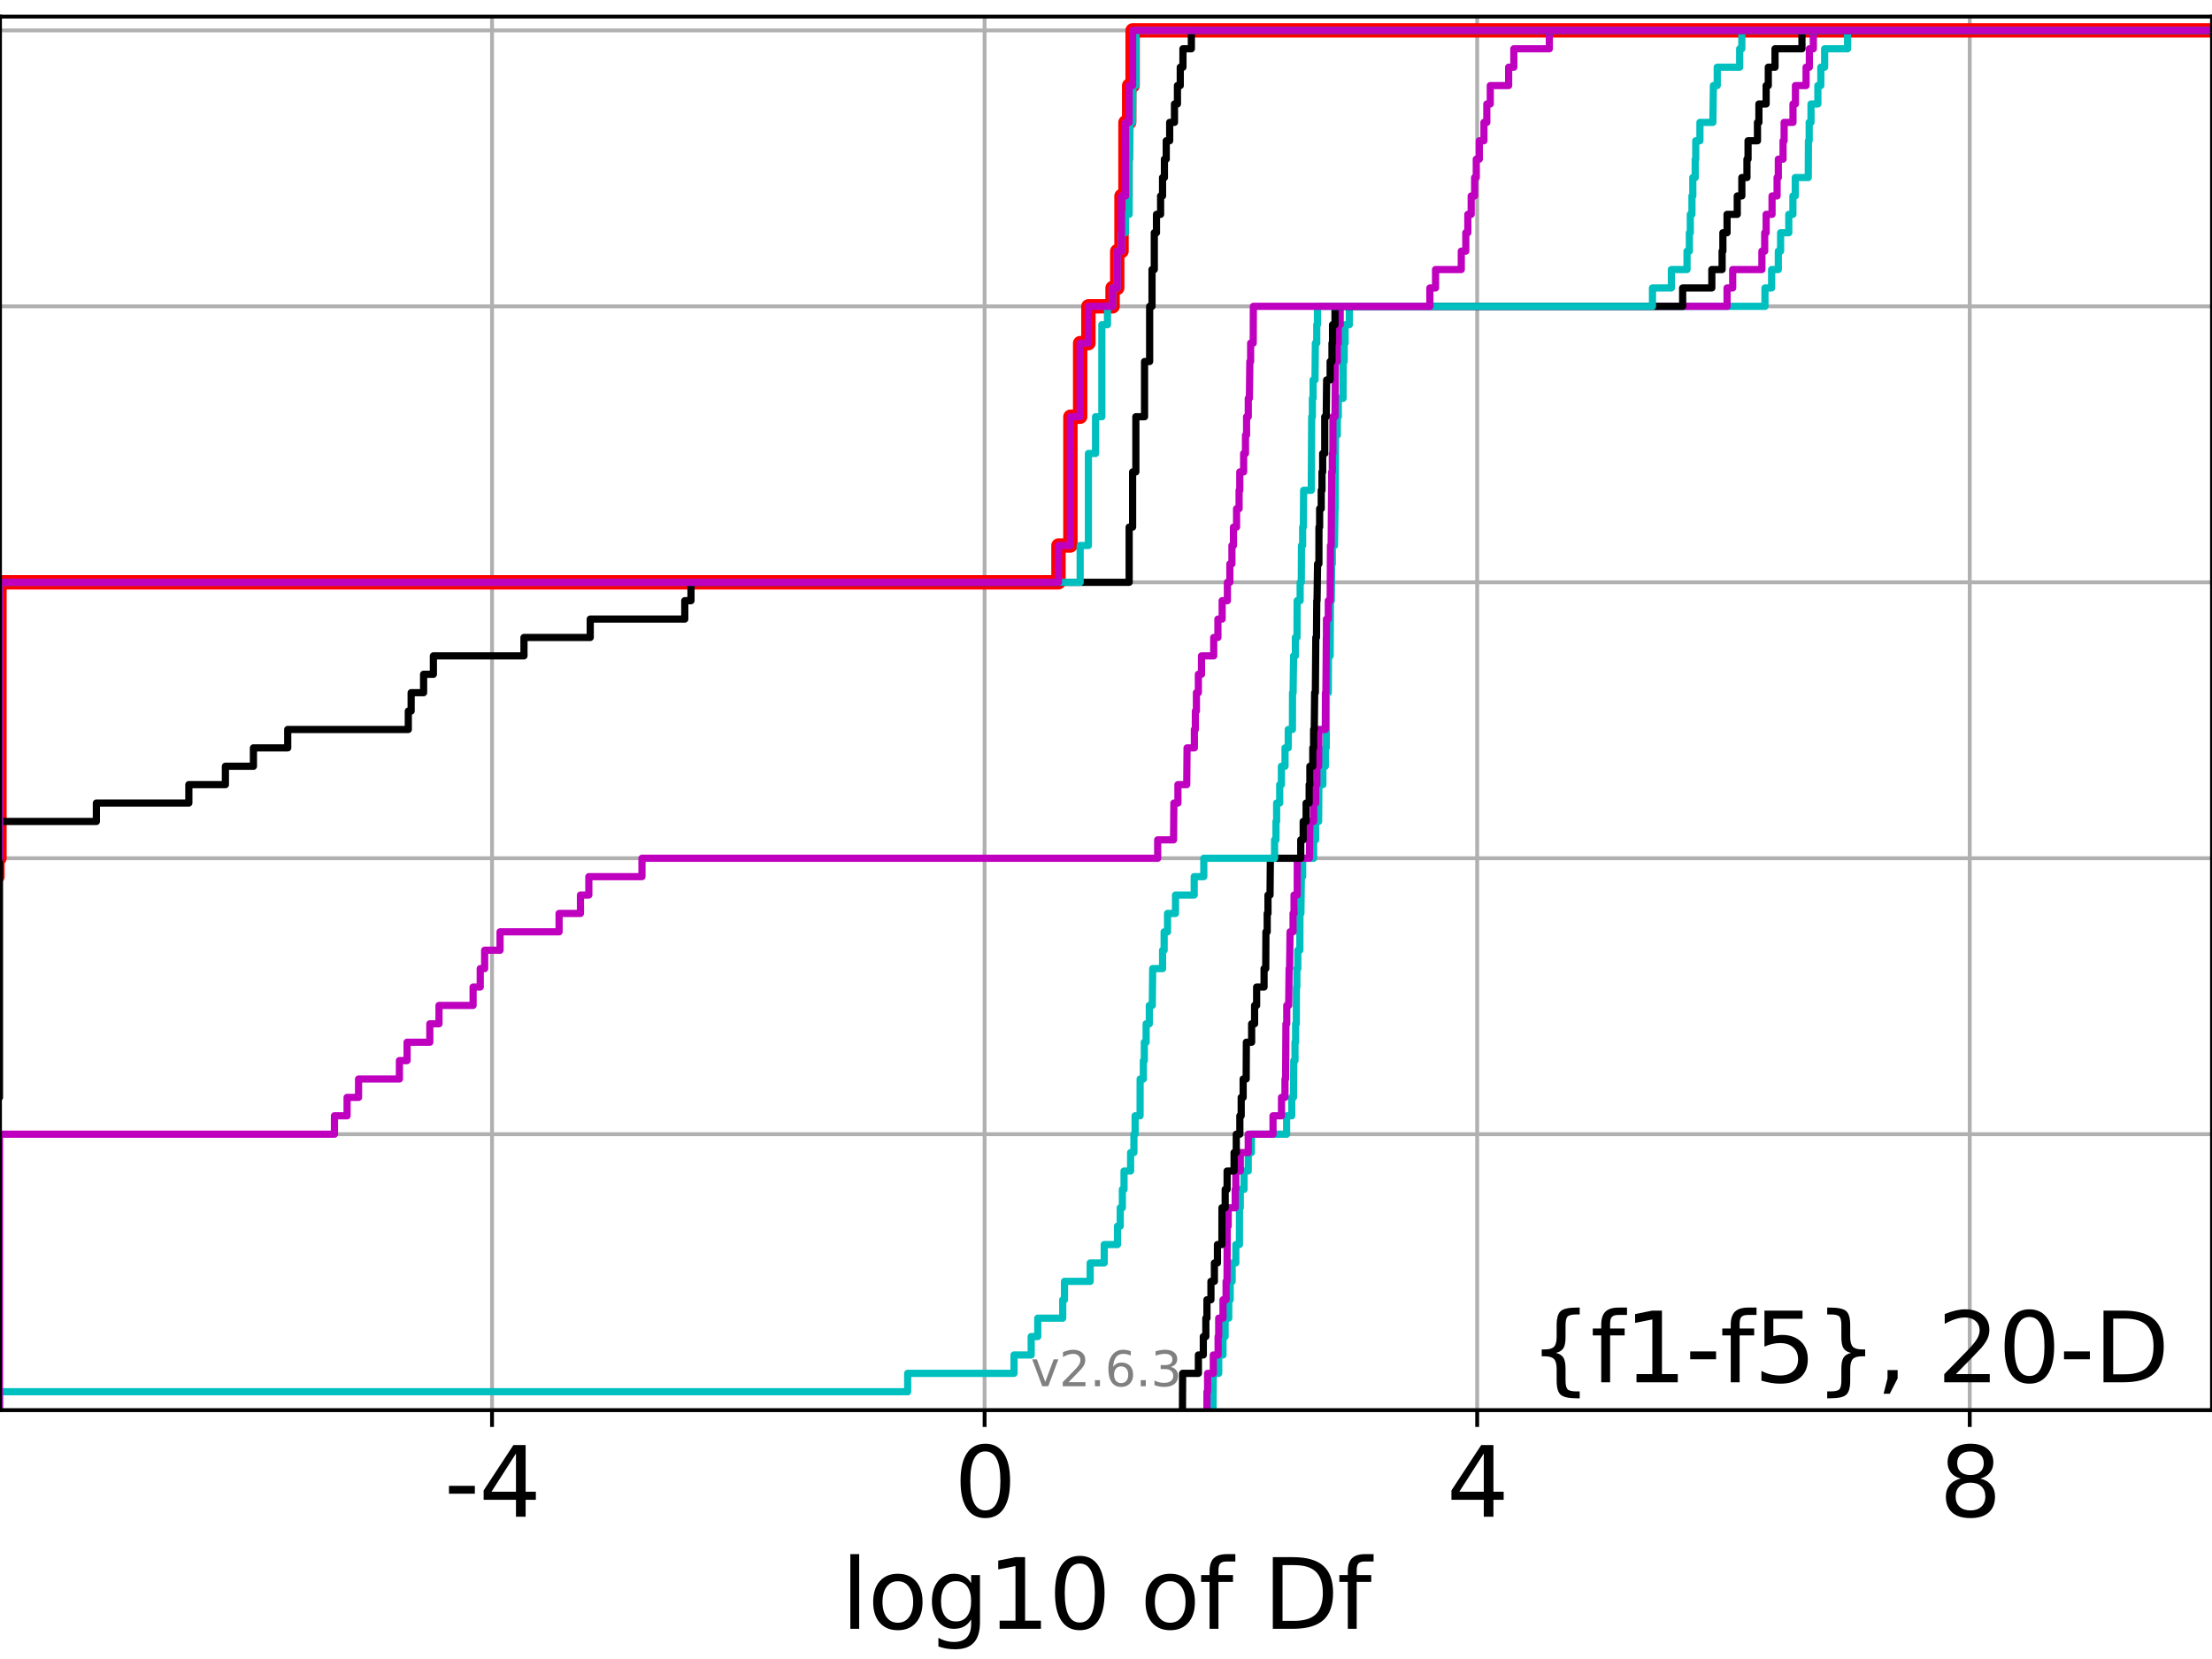 <?xml version="1.0" encoding="utf-8" standalone="no"?>
<!DOCTYPE svg PUBLIC "-//W3C//DTD SVG 1.1//EN"
  "http://www.w3.org/Graphics/SVG/1.1/DTD/svg11.dtd">
<svg xmlns:xlink="http://www.w3.org/1999/xlink" width="460.8pt" height="345.6pt" viewBox="0 0 460.8 345.6" xmlns="http://www.w3.org/2000/svg" version="1.1">
 <defs>
  <style type="text/css">*{stroke-linejoin: round; stroke-linecap: butt}</style>
 </defs>
 <g id="figure_1">
  <g id="patch_1">
   <path d="M 0 345.6 
L 460.8 345.6 
L 460.8 0 
L 0 0 
z
" style="fill: #ffffff"/>
  </g>
  <g id="axes_1">
   <g id="patch_2">
    <path d="M 0 293.76 
L 460.8 293.76 
L 460.8 3.456 
L 0 3.456 
z
" style="fill: #ffffff"/>
   </g>
   <g id="matplotlib.axis_1">
    <g id="xtick_1">
     <g id="line2d_1">
      <path d="M 102.5 293.76 
L 102.5 3.456 
" clip-path="url(#pddd4b4da63)" style="fill: none; stroke: #b0b0b0; stroke-width: 0.8; stroke-linecap: square"/>
     </g>
     <g id="line2d_2">
      <defs>
       <path id="mcc703615f0" d="M 0 0 
L 0 3.5 
" style="stroke: #000000; stroke-width: 0.8"/>
      </defs>
      <g>
       <use xlink:href="#mcc703615f0" x="102.5" y="293.76" style="stroke: #000000; stroke-width: 0.8"/>
      </g>
     </g>
     <g id="text_1">
      <!-- -4 -->
      <g transform="translate(92.53 315.957)scale(0.2 -0.2)">
       <defs>
        <path id="DejaVuSans-2d" d="M 313 2009 
L 1997 2009 
L 1997 1497 
L 313 1497 
L 313 2009 
z
" transform="scale(0.016)"/>
        <path id="DejaVuSans-34" d="M 2419 4116 
L 825 1625 
L 2419 1625 
L 2419 4116 
z
M 2253 4666 
L 3047 4666 
L 3047 1625 
L 3713 1625 
L 3713 1100 
L 3047 1100 
L 3047 0 
L 2419 0 
L 2419 1100 
L 313 1100 
L 313 1709 
L 2253 4666 
z
" transform="scale(0.016)"/>
       </defs>
       <use xlink:href="#DejaVuSans-2d"/>
       <use xlink:href="#DejaVuSans-34" x="36.084"/>
      </g>
     </g>
    </g>
    <g id="xtick_2">
     <g id="line2d_3">
      <path d="M 205.112 293.76 
L 205.112 3.456 
" clip-path="url(#pddd4b4da63)" style="fill: none; stroke: #b0b0b0; stroke-width: 0.8; stroke-linecap: square"/>
     </g>
     <g id="line2d_4">
      <g>
       <use xlink:href="#mcc703615f0" x="205.112" y="293.76" style="stroke: #000000; stroke-width: 0.8"/>
      </g>
     </g>
     <g id="text_2">
      <!-- 0 -->
      <g transform="translate(198.749 315.957)scale(0.2 -0.2)">
       <defs>
        <path id="DejaVuSans-30" d="M 2034 4250 
Q 1547 4250 1301 3770 
Q 1056 3291 1056 2328 
Q 1056 1369 1301 889 
Q 1547 409 2034 409 
Q 2525 409 2770 889 
Q 3016 1369 3016 2328 
Q 3016 3291 2770 3770 
Q 2525 4250 2034 4250 
z
M 2034 4750 
Q 2819 4750 3233 4129 
Q 3647 3509 3647 2328 
Q 3647 1150 3233 529 
Q 2819 -91 2034 -91 
Q 1250 -91 836 529 
Q 422 1150 422 2328 
Q 422 3509 836 4129 
Q 1250 4750 2034 4750 
z
" transform="scale(0.016)"/>
       </defs>
       <use xlink:href="#DejaVuSans-30"/>
      </g>
     </g>
    </g>
    <g id="xtick_3">
     <g id="line2d_5">
      <path d="M 307.723 293.76 
L 307.723 3.456 
" clip-path="url(#pddd4b4da63)" style="fill: none; stroke: #b0b0b0; stroke-width: 0.8; stroke-linecap: square"/>
     </g>
     <g id="line2d_6">
      <g>
       <use xlink:href="#mcc703615f0" x="307.723" y="293.76" style="stroke: #000000; stroke-width: 0.8"/>
      </g>
     </g>
     <g id="text_3">
      <!-- 4 -->
      <g transform="translate(301.36 315.957)scale(0.2 -0.2)">
       <use xlink:href="#DejaVuSans-34"/>
      </g>
     </g>
    </g>
    <g id="xtick_4">
     <g id="line2d_7">
      <path d="M 410.334 293.76 
L 410.334 3.456 
" clip-path="url(#pddd4b4da63)" style="fill: none; stroke: #b0b0b0; stroke-width: 0.8; stroke-linecap: square"/>
     </g>
     <g id="line2d_8">
      <g>
       <use xlink:href="#mcc703615f0" x="410.334" y="293.76" style="stroke: #000000; stroke-width: 0.8"/>
      </g>
     </g>
     <g id="text_4">
      <!-- 8 -->
      <g transform="translate(403.971 315.957)scale(0.2 -0.2)">
       <defs>
        <path id="DejaVuSans-38" d="M 2034 2216 
Q 1584 2216 1326 1975 
Q 1069 1734 1069 1313 
Q 1069 891 1326 650 
Q 1584 409 2034 409 
Q 2484 409 2743 651 
Q 3003 894 3003 1313 
Q 3003 1734 2745 1975 
Q 2488 2216 2034 2216 
z
M 1403 2484 
Q 997 2584 770 2862 
Q 544 3141 544 3541 
Q 544 4100 942 4425 
Q 1341 4750 2034 4750 
Q 2731 4750 3128 4425 
Q 3525 4100 3525 3541 
Q 3525 3141 3298 2862 
Q 3072 2584 2669 2484 
Q 3125 2378 3379 2068 
Q 3634 1759 3634 1313 
Q 3634 634 3220 271 
Q 2806 -91 2034 -91 
Q 1263 -91 848 271 
Q 434 634 434 1313 
Q 434 1759 690 2068 
Q 947 2378 1403 2484 
z
M 1172 3481 
Q 1172 3119 1398 2916 
Q 1625 2713 2034 2713 
Q 2441 2713 2670 2916 
Q 2900 3119 2900 3481 
Q 2900 3844 2670 4047 
Q 2441 4250 2034 4250 
Q 1625 4250 1398 4047 
Q 1172 3844 1172 3481 
z
" transform="scale(0.016)"/>
       </defs>
       <use xlink:href="#DejaVuSans-38"/>
      </g>
     </g>
    </g>
    <g id="text_5">
     <!-- log10 of Df -->
     <g transform="translate(175.214 339.313)scale(0.2 -0.2)">
      <defs>
       <path id="DejaVuSans-6c" d="M 603 4863 
L 1178 4863 
L 1178 0 
L 603 0 
L 603 4863 
z
" transform="scale(0.016)"/>
       <path id="DejaVuSans-6f" d="M 1959 3097 
Q 1497 3097 1228 2736 
Q 959 2375 959 1747 
Q 959 1119 1226 758 
Q 1494 397 1959 397 
Q 2419 397 2687 759 
Q 2956 1122 2956 1747 
Q 2956 2369 2687 2733 
Q 2419 3097 1959 3097 
z
M 1959 3584 
Q 2709 3584 3137 3096 
Q 3566 2609 3566 1747 
Q 3566 888 3137 398 
Q 2709 -91 1959 -91 
Q 1206 -91 779 398 
Q 353 888 353 1747 
Q 353 2609 779 3096 
Q 1206 3584 1959 3584 
z
" transform="scale(0.016)"/>
       <path id="DejaVuSans-67" d="M 2906 1791 
Q 2906 2416 2648 2759 
Q 2391 3103 1925 3103 
Q 1463 3103 1205 2759 
Q 947 2416 947 1791 
Q 947 1169 1205 825 
Q 1463 481 1925 481 
Q 2391 481 2648 825 
Q 2906 1169 2906 1791 
z
M 3481 434 
Q 3481 -459 3084 -895 
Q 2688 -1331 1869 -1331 
Q 1566 -1331 1297 -1286 
Q 1028 -1241 775 -1147 
L 775 -588 
Q 1028 -725 1275 -790 
Q 1522 -856 1778 -856 
Q 2344 -856 2625 -561 
Q 2906 -266 2906 331 
L 2906 616 
Q 2728 306 2450 153 
Q 2172 0 1784 0 
Q 1141 0 747 490 
Q 353 981 353 1791 
Q 353 2603 747 3093 
Q 1141 3584 1784 3584 
Q 2172 3584 2450 3431 
Q 2728 3278 2906 2969 
L 2906 3500 
L 3481 3500 
L 3481 434 
z
" transform="scale(0.016)"/>
       <path id="DejaVuSans-31" d="M 794 531 
L 1825 531 
L 1825 4091 
L 703 3866 
L 703 4441 
L 1819 4666 
L 2450 4666 
L 2450 531 
L 3481 531 
L 3481 0 
L 794 0 
L 794 531 
z
" transform="scale(0.016)"/>
       <path id="DejaVuSans-20" transform="scale(0.016)"/>
       <path id="DejaVuSans-66" d="M 2375 4863 
L 2375 4384 
L 1825 4384 
Q 1516 4384 1395 4259 
Q 1275 4134 1275 3809 
L 1275 3500 
L 2222 3500 
L 2222 3053 
L 1275 3053 
L 1275 0 
L 697 0 
L 697 3053 
L 147 3053 
L 147 3500 
L 697 3500 
L 697 3744 
Q 697 4328 969 4595 
Q 1241 4863 1831 4863 
L 2375 4863 
z
" transform="scale(0.016)"/>
       <path id="DejaVuSans-44" d="M 1259 4147 
L 1259 519 
L 2022 519 
Q 2988 519 3436 956 
Q 3884 1394 3884 2338 
Q 3884 3275 3436 3711 
Q 2988 4147 2022 4147 
L 1259 4147 
z
M 628 4666 
L 1925 4666 
Q 3281 4666 3915 4102 
Q 4550 3538 4550 2338 
Q 4550 1131 3912 565 
Q 3275 0 1925 0 
L 628 0 
L 628 4666 
z
" transform="scale(0.016)"/>
      </defs>
      <use xlink:href="#DejaVuSans-6c"/>
      <use xlink:href="#DejaVuSans-6f" x="27.783"/>
      <use xlink:href="#DejaVuSans-67" x="88.965"/>
      <use xlink:href="#DejaVuSans-31" x="152.441"/>
      <use xlink:href="#DejaVuSans-30" x="216.064"/>
      <use xlink:href="#DejaVuSans-20" x="279.688"/>
      <use xlink:href="#DejaVuSans-6f" x="311.475"/>
      <use xlink:href="#DejaVuSans-66" x="372.656"/>
      <use xlink:href="#DejaVuSans-20" x="407.861"/>
      <use xlink:href="#DejaVuSans-44" x="439.648"/>
      <use xlink:href="#DejaVuSans-66" x="516.65"/>
     </g>
    </g>
   </g>
   <g id="matplotlib.axis_2">
    <g id="ytick_1">
     <g id="line2d_9">
      <path d="M 0 293.76 
L 460.8 293.76 
" clip-path="url(#pddd4b4da63)" style="fill: none; stroke: #b0b0b0; stroke-width: 0.8; stroke-linecap: square"/>
     </g>
     <g id="line2d_10">
      <defs>
       <path id="m87289d3597" d="M 0 0 
L -3.5 0 
" style="stroke: #000000; stroke-width: 0.8"/>
      </defs>
      <g>
       <use xlink:href="#m87289d3597" x="0" y="293.76" style="stroke: #000000; stroke-width: 0.8"/>
      </g>
     </g>
    </g>
    <g id="ytick_2">
     <g id="line2d_11">
      <path d="M 0 236.274 
L 460.8 236.274 
" clip-path="url(#pddd4b4da63)" style="fill: none; stroke: #b0b0b0; stroke-width: 0.8; stroke-linecap: square"/>
     </g>
     <g id="line2d_12">
      <g>
       <use xlink:href="#m87289d3597" x="0" y="236.274" style="stroke: #000000; stroke-width: 0.8"/>
      </g>
     </g>
    </g>
    <g id="ytick_3">
     <g id="line2d_13">
      <path d="M 0 178.788 
L 460.8 178.788 
" clip-path="url(#pddd4b4da63)" style="fill: none; stroke: #b0b0b0; stroke-width: 0.8; stroke-linecap: square"/>
     </g>
     <g id="line2d_14">
      <g>
       <use xlink:href="#m87289d3597" x="0" y="178.788" style="stroke: #000000; stroke-width: 0.8"/>
      </g>
     </g>
    </g>
    <g id="ytick_4">
     <g id="line2d_15">
      <path d="M 0 121.302 
L 460.8 121.302 
" clip-path="url(#pddd4b4da63)" style="fill: none; stroke: #b0b0b0; stroke-width: 0.8; stroke-linecap: square"/>
     </g>
     <g id="line2d_16">
      <g>
       <use xlink:href="#m87289d3597" x="0" y="121.302" style="stroke: #000000; stroke-width: 0.8"/>
      </g>
     </g>
    </g>
    <g id="ytick_5">
     <g id="line2d_17">
      <path d="M 0 63.816 
L 460.8 63.816 
" clip-path="url(#pddd4b4da63)" style="fill: none; stroke: #b0b0b0; stroke-width: 0.8; stroke-linecap: square"/>
     </g>
     <g id="line2d_18">
      <g>
       <use xlink:href="#m87289d3597" x="0" y="63.816" style="stroke: #000000; stroke-width: 0.8"/>
      </g>
     </g>
    </g>
    <g id="ytick_6">
     <g id="line2d_19">
      <path d="M 0 6.33 
L 460.8 6.33 
" clip-path="url(#pddd4b4da63)" style="fill: none; stroke: #b0b0b0; stroke-width: 0.8; stroke-linecap: square"/>
     </g>
     <g id="line2d_20">
      <g>
       <use xlink:href="#m87289d3597" x="0" y="6.33" style="stroke: #000000; stroke-width: 0.8"/>
      </g>
     </g>
    </g>
   </g>
   <g id="line2d_21">
    <path d="M -1 182.621 
L -0.533 182.621 
L -0.533 178.788 
L -0.111 178.788 
L -0.111 121.302 
L 220.5 121.302 
L 220.5 113.637 
L 222.986 113.637 
L 222.986 86.811 
L 225.017 86.811 
L 225.017 71.481 
L 226.734 71.481 
L 226.734 63.816 
L 231.77 63.816 
L 231.77 59.984 
L 232.739 59.984 
L 232.739 52.319 
L 233.631 52.319 
L 233.631 40.822 
L 234.457 40.822 
L 234.457 25.492 
L 235.225 25.492 
L 235.225 17.827 
L 235.944 17.827 
L 235.944 6.33 
L 235.944 6.33 
L 460.8 6.33 
L 460.8 6.33 
" clip-path="url(#pddd4b4da63)" style="fill: none; stroke: #ff0000; stroke-width: 3; stroke-linecap: square"/>
   </g>
   <g id="line2d_22">
    <path d="M 252.688 293.76 
L 252.753 286.095 
L 253.879 286.095 
L 253.879 282.263 
L 254.773 282.263 
L 254.773 278.43 
L 255.215 278.43 
L 255.215 274.598 
L 255.97 274.598 
L 255.97 270.766 
L 256.27 270.766 
L 256.27 266.933 
L 256.678 266.933 
L 256.678 263.101 
L 257.444 263.101 
L 257.444 259.268 
L 258.199 259.268 
L 258.206 251.604 
L 258.375 251.604 
L 258.375 247.771 
L 259.159 247.771 
L 259.159 243.939 
L 260.032 243.939 
L 260.032 240.106 
L 260.684 240.106 
L 260.684 236.274 
L 268.026 236.274 
L 268.026 232.442 
L 269.091 232.442 
L 269.091 228.609 
L 269.455 228.609 
L 269.515 220.944 
L 269.772 220.944 
L 269.772 217.112 
L 269.902 217.112 
L 269.902 213.28 
L 270.042 213.28 
L 270.067 205.615 
L 270.16 205.615 
L 270.16 201.782 
L 270.358 201.782 
L 270.358 197.95 
L 270.785 197.95 
L 270.801 190.285 
L 270.998 190.285 
L 271.104 182.621 
L 271.363 182.621 
L 271.363 178.788 
L 273.65 178.788 
L 273.65 174.956 
L 274.068 174.956 
L 274.068 171.123 
L 274.692 171.123 
L 274.752 163.459 
L 275.58 163.459 
L 275.58 159.626 
L 276.091 159.626 
L 276.091 155.794 
L 276.279 155.794 
L 276.327 144.297 
L 276.708 144.297 
L 276.741 136.632 
L 277.093 136.632 
L 277.159 125.135 
L 277.335 125.135 
L 277.41 117.47 
L 277.544 117.47 
L 277.544 113.637 
L 277.998 113.637 
L 278.105 105.973 
L 278.145 105.973 
L 278.211 90.643 
L 278.589 90.643 
L 278.589 86.811 
L 278.793 86.811 
L 278.793 82.978 
L 279.785 82.978 
L 279.82 75.313 
L 280.015 75.313 
L 280.015 71.481 
L 280.209 71.481 
L 280.209 67.649 
L 281.091 67.649 
L 281.091 63.816 
L 367.676 63.816 
L 367.676 59.984 
L 369.062 59.984 
L 369.062 56.151 
L 370.458 56.151 
L 370.458 52.319 
L 370.93 52.319 
L 370.93 48.487 
L 372.635 48.487 
L 372.635 44.654 
L 373.496 44.654 
L 373.496 40.822 
L 373.989 40.822 
L 373.989 36.989 
L 376.695 36.989 
L 376.733 29.325 
L 376.884 29.325 
L 376.884 25.492 
L 377.267 25.492 
L 377.267 21.66 
L 378.693 21.66 
L 378.693 17.827 
L 379.312 17.827 
L 379.312 13.995 
L 380.106 13.995 
L 380.106 10.163 
L 384.881 10.163 
L 384.881 6.33 
L 384.881 6.33 
L 460.8 6.33 
L 460.8 6.33 
" clip-path="url(#pddd4b4da63)" style="fill: none; stroke: #00bfbf; stroke-width: 1.5; stroke-linecap: square"/>
   </g>
   <g id="line2d_23">
    <path d="M 251.429 293.76 
L 251.429 289.928 
L 251.566 289.928 
L 251.566 286.095 
L 252.753 286.095 
L 252.753 282.263 
L 253.753 282.263 
L 253.753 278.43 
L 253.879 278.43 
L 253.879 274.598 
L 254.773 274.598 
L 254.773 270.766 
L 255.416 270.766 
L 255.416 266.933 
L 255.615 266.933 
L 255.654 255.436 
L 255.853 255.436 
L 255.853 251.604 
L 257.32 251.604 
L 257.32 247.771 
L 257.444 247.771 
L 257.444 243.939 
L 258.375 243.939 
L 258.375 240.106 
L 260.032 240.106 
L 260.032 236.274 
L 265.193 236.274 
L 265.193 232.442 
L 266.96 232.442 
L 266.96 228.609 
L 267.685 228.609 
L 267.685 224.777 
L 267.812 224.777 
L 267.885 213.28 
L 268.056 213.28 
L 268.056 209.447 
L 268.457 209.447 
L 268.545 201.782 
L 268.646 201.782 
L 268.74 194.118 
L 269.367 194.118 
L 269.367 190.285 
L 269.574 190.285 
L 269.574 186.453 
L 270.233 186.453 
L 270.25 178.788 
L 272.768 178.788 
L 272.87 171.123 
L 273.65 171.123 
L 273.65 167.291 
L 274.068 167.291 
L 274.068 163.459 
L 274.33 163.459 
L 274.33 159.626 
L 274.692 159.626 
L 274.752 151.961 
L 276.091 151.961 
L 276.118 144.297 
L 276.207 144.297 
L 276.304 132.799 
L 276.327 132.799 
L 276.327 128.967 
L 276.708 128.967 
L 276.708 125.135 
L 277.093 125.135 
L 277.159 113.637 
L 277.308 113.637 
L 277.415 98.308 
L 277.544 98.308 
L 277.544 94.475 
L 277.661 94.475 
L 277.666 86.811 
L 278.105 86.811 
L 278.211 75.313 
L 278.589 75.313 
L 278.589 71.481 
L 278.793 71.481 
L 278.793 67.649 
L 279.186 67.649 
L 279.186 63.816 
L 359.78 63.816 
L 359.78 59.984 
L 360.951 59.984 
L 360.951 56.151 
L 367.039 56.151 
L 367.039 52.319 
L 367.62 52.319 
L 367.62 48.487 
L 367.92 48.487 
L 367.92 44.654 
L 369.15 44.654 
L 369.15 40.822 
L 370.2 40.822 
L 370.2 36.989 
L 370.458 36.989 
L 370.458 33.157 
L 371.444 33.157 
L 371.444 29.325 
L 371.667 29.325 
L 371.667 25.492 
L 373.512 25.492 
L 373.512 21.66 
L 374.022 21.66 
L 374.022 17.827 
L 376.238 17.827 
L 376.238 13.995 
L 376.923 13.995 
L 376.923 10.163 
L 377.753 10.163 
L 377.753 6.33 
L 377.753 6.33 
L 460.8 6.33 
L 460.8 6.33 
" clip-path="url(#pddd4b4da63)" style="fill: none; stroke: #bf00bf; stroke-width: 1.5; stroke-linecap: square"/>
   </g>
   <g id="line2d_24">
    <path d="M 246.329 293.76 
L 246.36 286.095 
L 249.647 286.095 
L 249.647 282.263 
L 250.672 282.263 
L 250.672 278.43 
L 251.199 278.43 
L 251.199 274.598 
L 251.429 274.598 
L 251.429 270.766 
L 252.262 270.766 
L 252.262 266.933 
L 252.98 266.933 
L 252.98 263.101 
L 253.618 263.101 
L 253.618 259.268 
L 254.545 259.268 
L 254.558 251.604 
L 255.229 251.604 
L 255.229 247.771 
L 255.629 247.771 
L 255.629 243.939 
L 257.083 243.939 
L 257.083 240.106 
L 257.54 240.106 
L 257.54 236.274 
L 258.283 236.274 
L 258.283 232.442 
L 258.565 232.442 
L 258.565 228.609 
L 258.971 228.609 
L 258.971 224.777 
L 259.598 224.777 
L 259.639 217.112 
L 260.74 217.112 
L 260.74 213.28 
L 261.354 213.28 
L 261.354 209.447 
L 261.78 209.447 
L 261.78 205.615 
L 263.327 205.615 
L 263.327 201.782 
L 263.677 201.782 
L 263.716 194.118 
L 263.981 194.118 
L 263.981 190.285 
L 264.143 190.285 
L 264.143 186.453 
L 264.571 186.453 
L 264.64 178.788 
L 270.97 178.788 
L 270.97 174.956 
L 271.479 174.956 
L 271.479 171.123 
L 272.088 171.123 
L 272.088 167.291 
L 272.722 167.291 
L 272.722 163.459 
L 272.87 163.459 
L 272.87 159.626 
L 273.478 159.626 
L 273.478 155.794 
L 273.65 155.794 
L 273.65 151.961 
L 273.785 151.961 
L 273.868 144.297 
L 274.012 144.297 
L 274.107 132.799 
L 274.247 132.799 
L 274.305 125.135 
L 274.368 125.135 
L 274.471 117.47 
L 274.752 117.47 
L 274.766 109.805 
L 274.904 109.805 
L 274.904 105.973 
L 275.237 105.973 
L 275.237 102.14 
L 275.397 102.14 
L 275.397 98.308 
L 275.538 98.308 
L 275.538 94.475 
L 275.968 94.475 
L 275.969 86.811 
L 276.279 86.811 
L 276.365 79.146 
L 277.093 79.146 
L 277.093 75.313 
L 277.477 75.313 
L 277.477 71.481 
L 277.593 71.481 
L 277.593 67.649 
L 278.105 67.649 
L 278.105 63.816 
L 350.528 63.816 
L 350.528 59.984 
L 356.606 59.984 
L 356.606 56.151 
L 358.747 56.151 
L 358.747 52.319 
L 358.907 52.319 
L 358.907 48.487 
L 359.78 48.487 
L 359.78 44.654 
L 361.903 44.654 
L 361.903 40.822 
L 362.858 40.822 
L 362.858 36.989 
L 363.924 36.989 
L 363.924 33.157 
L 364.151 33.157 
L 364.151 29.325 
L 366.115 29.325 
L 366.115 25.492 
L 366.412 25.492 
L 366.412 21.66 
L 367.92 21.66 
L 367.92 17.827 
L 368.368 17.827 
L 368.368 13.995 
L 369.768 13.995 
L 369.768 10.163 
L 375.383 10.163 
L 375.383 6.33 
L 375.383 6.33 
L 460.8 6.33 
L 460.8 6.33 
" clip-path="url(#pddd4b4da63)" style="fill: none; stroke: #000000; stroke-width: 1.5; stroke-linecap: square"/>
   </g>
   <g id="line2d_25">
    <path d="M -0.111 293.76 
L -0.111 289.928 
L 189.085 289.928 
L 189.085 286.095 
L 211.239 286.095 
L 211.239 282.263 
L 214.813 282.263 
L 214.813 278.43 
L 216.183 278.43 
L 216.183 274.598 
L 221.386 274.598 
L 221.386 270.766 
L 221.751 270.766 
L 221.751 266.933 
L 227.103 266.933 
L 227.103 263.101 
L 230.029 263.101 
L 230.029 259.268 
L 232.796 259.268 
L 232.796 255.436 
L 233.364 255.436 
L 233.364 251.604 
L 233.81 251.604 
L 233.81 247.771 
L 234.157 247.771 
L 234.157 243.939 
L 235.525 243.939 
L 235.525 240.106 
L 236.213 240.106 
L 236.213 236.274 
L 236.467 236.274 
L 236.467 232.442 
L 237.5 232.442 
L 237.51 224.777 
L 238.181 224.777 
L 238.181 220.944 
L 238.381 220.944 
L 238.381 217.112 
L 238.759 217.112 
L 238.759 213.28 
L 239.425 213.28 
L 239.425 209.447 
L 240.045 209.447 
L 240.126 201.782 
L 242.186 201.782 
L 242.186 197.95 
L 242.511 197.95 
L 242.511 194.118 
L 243.217 194.118 
L 243.217 190.285 
L 244.878 190.285 
L 244.878 186.453 
L 248.773 186.453 
L 248.773 182.621 
L 250.772 182.621 
L 250.772 178.788 
L 265.518 178.788 
L 265.518 174.956 
L 265.81 174.956 
L 265.81 171.123 
L 265.946 171.123 
L 265.946 167.291 
L 266.585 167.291 
L 266.585 163.459 
L 266.938 163.459 
L 266.938 159.626 
L 267.694 159.626 
L 267.694 155.794 
L 268.367 155.794 
L 268.367 151.961 
L 269.236 151.961 
L 269.257 144.297 
L 269.375 144.297 
L 269.48 136.632 
L 269.851 136.632 
L 269.851 132.799 
L 270.187 132.799 
L 270.219 125.135 
L 270.844 125.135 
L 270.844 121.302 
L 271.086 121.302 
L 271.12 113.637 
L 271.364 113.637 
L 271.364 109.805 
L 271.51 109.805 
L 271.569 102.14 
L 273.162 102.14 
L 273.247 86.811 
L 273.394 86.811 
L 273.394 82.978 
L 273.541 82.978 
L 273.541 79.146 
L 273.938 79.146 
L 274.012 71.481 
L 274.305 71.481 
L 274.305 67.649 
L 274.443 67.649 
L 274.443 63.816 
L 344.241 63.816 
L 344.241 59.984 
L 348.179 59.984 
L 348.179 56.151 
L 351.44 56.151 
L 351.44 52.319 
L 351.926 52.319 
L 351.926 48.487 
L 352.122 48.487 
L 352.122 44.654 
L 352.463 44.654 
L 352.463 40.822 
L 352.646 40.822 
L 352.646 36.989 
L 353.142 36.989 
L 353.142 33.157 
L 353.257 33.157 
L 353.257 29.325 
L 354.128 29.325 
L 354.128 25.492 
L 356.82 25.492 
L 356.931 17.827 
L 357.733 17.827 
L 357.733 13.995 
L 362.406 13.995 
L 362.406 10.163 
L 362.858 10.163 
L 362.858 6.33 
L 362.858 6.33 
L 460.8 6.33 
L 460.8 6.33 
" clip-path="url(#pddd4b4da63)" style="fill: none; stroke: #00bfbf; stroke-width: 1.5; stroke-linecap: square"/>
   </g>
   <g id="line2d_26">
    <path d="M -0.111 293.76 
L -0.111 236.274 
L 69.673 236.274 
L 69.673 232.442 
L 72.303 232.442 
L 72.303 228.609 
L 74.695 228.609 
L 74.695 224.777 
L 83.203 224.777 
L 83.203 220.944 
L 84.803 220.944 
L 84.803 217.112 
L 89.541 217.112 
L 89.541 213.28 
L 91.452 213.28 
L 91.452 209.447 
L 98.554 209.447 
L 98.554 205.615 
L 100.041 205.615 
L 100.041 201.782 
L 100.963 201.782 
L 100.963 197.95 
L 104.17 197.95 
L 104.17 194.118 
L 116.468 194.118 
L 116.468 190.285 
L 120.92 190.285 
L 120.92 186.453 
L 122.665 186.453 
L 122.665 182.621 
L 133.733 182.621 
L 133.733 178.788 
L 241.167 178.788 
L 241.167 174.956 
L 244.474 174.956 
L 244.541 167.291 
L 245.385 167.291 
L 245.385 163.459 
L 247.22 163.459 
L 247.288 155.794 
L 248.811 155.794 
L 248.811 151.961 
L 249.017 151.961 
L 249.017 148.129 
L 249.237 148.129 
L 249.237 144.297 
L 249.641 144.297 
L 249.641 140.464 
L 250.294 140.464 
L 250.294 136.632 
L 252.838 136.632 
L 252.838 132.799 
L 253.713 132.799 
L 253.713 128.967 
L 254.596 128.967 
L 254.596 125.135 
L 255.689 125.135 
L 255.689 121.302 
L 256.2 121.302 
L 256.2 117.47 
L 256.633 117.47 
L 256.633 113.637 
L 256.956 113.637 
L 256.956 109.805 
L 257.601 109.805 
L 257.601 105.973 
L 258.124 105.973 
L 258.124 102.14 
L 258.27 102.14 
L 258.27 98.308 
L 259.072 98.308 
L 259.072 94.475 
L 259.457 94.475 
L 259.457 90.643 
L 259.684 90.643 
L 259.684 86.811 
L 260.039 86.811 
L 260.039 82.978 
L 260.269 82.978 
L 260.365 75.313 
L 260.529 75.313 
L 260.529 71.481 
L 261.069 71.481 
L 261.097 63.816 
L 297.866 63.816 
L 297.866 59.984 
L 299.051 59.984 
L 299.051 56.151 
L 304.412 56.151 
L 304.412 52.319 
L 305.355 52.319 
L 305.355 48.487 
L 305.779 48.487 
L 305.779 44.654 
L 306.477 44.654 
L 306.477 40.822 
L 307.191 40.822 
L 307.191 36.989 
L 307.535 36.989 
L 307.535 33.157 
L 308.168 33.157 
L 308.168 29.325 
L 309.136 29.325 
L 309.136 25.492 
L 309.73 25.492 
L 309.73 21.66 
L 310.452 21.66 
L 310.452 17.827 
L 314.279 17.827 
L 314.279 13.995 
L 315.358 13.995 
L 315.358 10.163 
L 322.755 10.163 
L 322.755 6.33 
L 322.755 6.33 
L 460.8 6.33 
L 460.8 6.33 
" clip-path="url(#pddd4b4da63)" style="fill: none; stroke: #bf00bf; stroke-width: 1.5; stroke-linecap: square"/>
   </g>
   <g id="line2d_27">
    <path d="M -1 228.609 
L -0.111 228.609 
L -0.111 171.123 
L 20.078 171.123 
L 20.078 167.291 
L 39.339 167.291 
L 39.339 163.459 
L 46.955 163.459 
L 46.955 159.626 
L 52.794 159.626 
L 52.794 155.794 
L 59.937 155.794 
L 59.937 151.961 
L 85.057 151.961 
L 85.057 148.129 
L 85.649 148.129 
L 85.649 144.297 
L 88.243 144.297 
L 88.243 140.464 
L 90.281 140.464 
L 90.281 136.632 
L 109.152 136.632 
L 109.152 132.799 
L 122.956 132.799 
L 122.956 128.967 
L 142.652 128.967 
L 142.652 125.135 
L 143.945 125.135 
L 143.945 121.302 
L 235.225 121.302 
L 235.225 109.805 
L 235.944 109.805 
L 235.944 98.308 
L 236.62 98.308 
L 236.62 86.811 
L 238.43 86.811 
L 238.43 75.313 
L 239.492 75.313 
L 239.492 63.816 
L 239.987 63.816 
L 239.987 56.151 
L 240.462 56.151 
L 240.462 48.487 
L 240.916 48.487 
L 240.916 44.654 
L 241.774 44.654 
L 241.774 40.822 
L 242.179 40.822 
L 242.179 36.989 
L 242.57 36.989 
L 242.57 33.157 
L 242.948 33.157 
L 242.948 29.325 
L 243.667 29.325 
L 243.667 25.492 
L 244.665 25.492 
L 244.665 21.66 
L 245.284 21.66 
L 245.284 17.827 
L 245.871 17.827 
L 245.871 13.995 
L 246.428 13.995 
L 246.428 10.163 
L 248.184 10.163 
L 248.184 6.33 
L 248.184 6.33 
L 460.8 6.33 
L 460.8 6.33 
" clip-path="url(#pddd4b4da63)" style="fill: none; stroke: #000000; stroke-width: 1.5; stroke-linecap: square"/>
   </g>
   <g id="line2d_28">
    <path d="M -1 182.621 
L -0.533 182.621 
L -0.533 178.788 
L -0.111 178.788 
L -0.111 121.302 
L 225.017 121.302 
L 225.017 113.637 
L 226.734 113.637 
L 226.734 94.475 
L 228.222 94.475 
L 228.222 86.811 
L 229.534 86.811 
L 229.534 67.649 
L 230.708 67.649 
L 230.708 63.816 
L 231.77 63.816 
L 231.77 59.984 
L 232.739 59.984 
L 232.739 52.319 
L 233.631 52.319 
L 233.631 48.487 
L 234.457 48.487 
L 234.457 44.654 
L 235.225 44.654 
L 235.225 33.157 
L 235.338 33.157 
L 235.395 25.492 
L 235.944 25.492 
L 236.011 17.827 
L 236.62 17.827 
L 236.62 6.33 
L 236.62 6.33 
L 460.8 6.33 
L 460.8 6.33 
" clip-path="url(#pddd4b4da63)" style="fill: none; stroke: #00bfbf; stroke-width: 1.5; stroke-linecap: square"/>
   </g>
   <g id="line2d_29">
    <path d="M -1 182.621 
L -0.533 182.621 
L -0.533 178.788 
L -0.111 178.788 
L -0.111 121.302 
L 220.5 121.302 
L 220.5 113.637 
L 222.986 113.637 
L 222.986 86.811 
L 225.017 86.811 
L 225.017 71.481 
L 226.734 71.481 
L 226.734 63.816 
L 231.77 63.816 
L 231.77 59.984 
L 232.739 59.984 
L 232.739 52.319 
L 233.631 52.319 
L 233.631 40.822 
L 234.457 40.822 
L 234.457 25.492 
L 235.225 25.492 
L 235.225 17.827 
L 235.944 17.827 
L 235.944 6.33 
L 235.944 6.33 
L 460.8 6.33 
L 460.8 6.33 
" clip-path="url(#pddd4b4da63)" style="fill: none; stroke: #bf00bf; stroke-width: 1.5; stroke-linecap: square"/>
   </g>
   <g id="patch_3">
    <path d="M 0 293.76 
L 0 3.456 
" style="fill: none; stroke: #000000; stroke-width: 0.8; stroke-linejoin: miter; stroke-linecap: square"/>
   </g>
   <g id="patch_4">
    <path d="M 460.8 293.76 
L 460.8 3.456 
" style="fill: none; stroke: #000000; stroke-width: 0.8; stroke-linejoin: miter; stroke-linecap: square"/>
   </g>
   <g id="patch_5">
    <path d="M 0 293.76 
L 460.8 293.76 
" style="fill: none; stroke: #000000; stroke-width: 0.8; stroke-linejoin: miter; stroke-linecap: square"/>
   </g>
   <g id="patch_6">
    <path d="M 0 3.456 
L 460.8 3.456 
" style="fill: none; stroke: #000000; stroke-width: 0.8; stroke-linejoin: miter; stroke-linecap: square"/>
   </g>
   <g id="text_6">
    <!-- {f1-f5}, 20-D -->
    <g transform="translate(318.609 287.954)scale(0.2 -0.2)">
     <defs>
      <path id="DejaVuSans-7b" d="M 3272 -594 
L 3272 -1044 
L 3078 -1044 
Q 2300 -1044 2036 -812 
Q 1772 -581 1772 109 
L 1772 856 
Q 1772 1328 1603 1509 
Q 1434 1691 991 1691 
L 800 1691 
L 800 2138 
L 991 2138 
Q 1438 2138 1605 2317 
Q 1772 2497 1772 2963 
L 1772 3713 
Q 1772 4403 2036 4633 
Q 2300 4863 3078 4863 
L 3272 4863 
L 3272 4416 
L 3059 4416 
Q 2619 4416 2484 4278 
Q 2350 4141 2350 3700 
L 2350 2925 
Q 2350 2434 2208 2212 
Q 2066 1991 1722 1913 
Q 2069 1828 2209 1606 
Q 2350 1384 2350 897 
L 2350 122 
Q 2350 -319 2484 -456 
Q 2619 -594 3059 -594 
L 3272 -594 
z
" transform="scale(0.016)"/>
      <path id="DejaVuSans-35" d="M 691 4666 
L 3169 4666 
L 3169 4134 
L 1269 4134 
L 1269 2991 
Q 1406 3038 1543 3061 
Q 1681 3084 1819 3084 
Q 2600 3084 3056 2656 
Q 3513 2228 3513 1497 
Q 3513 744 3044 326 
Q 2575 -91 1722 -91 
Q 1428 -91 1123 -41 
Q 819 9 494 109 
L 494 744 
Q 775 591 1075 516 
Q 1375 441 1709 441 
Q 2250 441 2565 725 
Q 2881 1009 2881 1497 
Q 2881 1984 2565 2268 
Q 2250 2553 1709 2553 
Q 1456 2553 1204 2497 
Q 953 2441 691 2322 
L 691 4666 
z
" transform="scale(0.016)"/>
      <path id="DejaVuSans-7d" d="M 800 -594 
L 1019 -594 
Q 1456 -594 1589 -459 
Q 1722 -325 1722 122 
L 1722 897 
Q 1722 1384 1862 1606 
Q 2003 1828 2350 1913 
Q 2003 1991 1862 2212 
Q 1722 2434 1722 2925 
L 1722 3700 
Q 1722 4144 1589 4280 
Q 1456 4416 1019 4416 
L 800 4416 
L 800 4863 
L 997 4863 
Q 1775 4863 2036 4633 
Q 2297 4403 2297 3713 
L 2297 2963 
Q 2297 2497 2465 2317 
Q 2634 2138 3078 2138 
L 3272 2138 
L 3272 1691 
L 3078 1691 
Q 2634 1691 2465 1509 
Q 2297 1328 2297 856 
L 2297 109 
Q 2297 -581 2036 -812 
Q 1775 -1044 997 -1044 
L 800 -1044 
L 800 -594 
z
" transform="scale(0.016)"/>
      <path id="DejaVuSans-2c" d="M 750 794 
L 1409 794 
L 1409 256 
L 897 -744 
L 494 -744 
L 750 256 
L 750 794 
z
" transform="scale(0.016)"/>
      <path id="DejaVuSans-32" d="M 1228 531 
L 3431 531 
L 3431 0 
L 469 0 
L 469 531 
Q 828 903 1448 1529 
Q 2069 2156 2228 2338 
Q 2531 2678 2651 2914 
Q 2772 3150 2772 3378 
Q 2772 3750 2511 3984 
Q 2250 4219 1831 4219 
Q 1534 4219 1204 4116 
Q 875 4013 500 3803 
L 500 4441 
Q 881 4594 1212 4672 
Q 1544 4750 1819 4750 
Q 2544 4750 2975 4387 
Q 3406 4025 3406 3419 
Q 3406 3131 3298 2873 
Q 3191 2616 2906 2266 
Q 2828 2175 2409 1742 
Q 1991 1309 1228 531 
z
" transform="scale(0.016)"/>
     </defs>
     <use xlink:href="#DejaVuSans-7b"/>
     <use xlink:href="#DejaVuSans-66" x="63.623"/>
     <use xlink:href="#DejaVuSans-31" x="98.828"/>
     <use xlink:href="#DejaVuSans-2d" x="162.451"/>
     <use xlink:href="#DejaVuSans-66" x="198.535"/>
     <use xlink:href="#DejaVuSans-35" x="233.74"/>
     <use xlink:href="#DejaVuSans-7d" x="297.363"/>
     <use xlink:href="#DejaVuSans-2c" x="360.986"/>
     <use xlink:href="#DejaVuSans-20" x="392.773"/>
     <use xlink:href="#DejaVuSans-32" x="424.561"/>
     <use xlink:href="#DejaVuSans-30" x="488.184"/>
     <use xlink:href="#DejaVuSans-2d" x="551.807"/>
     <use xlink:href="#DejaVuSans-44" x="587.891"/>
    </g>
   </g>
   <g id="text_7">
    <!-- v2.6.3 -->
    <g style="fill: #808080" transform="translate(214.719 288.777)scale(0.1 -0.1)">
     <defs>
      <path id="DejaVuSans-76" d="M 191 3500 
L 800 3500 
L 1894 563 
L 2988 3500 
L 3597 3500 
L 2284 0 
L 1503 0 
L 191 3500 
z
" transform="scale(0.016)"/>
      <path id="DejaVuSans-2e" d="M 684 794 
L 1344 794 
L 1344 0 
L 684 0 
L 684 794 
z
" transform="scale(0.016)"/>
      <path id="DejaVuSans-36" d="M 2113 2584 
Q 1688 2584 1439 2293 
Q 1191 2003 1191 1497 
Q 1191 994 1439 701 
Q 1688 409 2113 409 
Q 2538 409 2786 701 
Q 3034 994 3034 1497 
Q 3034 2003 2786 2293 
Q 2538 2584 2113 2584 
z
M 3366 4563 
L 3366 3988 
Q 3128 4100 2886 4159 
Q 2644 4219 2406 4219 
Q 1781 4219 1451 3797 
Q 1122 3375 1075 2522 
Q 1259 2794 1537 2939 
Q 1816 3084 2150 3084 
Q 2853 3084 3261 2657 
Q 3669 2231 3669 1497 
Q 3669 778 3244 343 
Q 2819 -91 2113 -91 
Q 1303 -91 875 529 
Q 447 1150 447 2328 
Q 447 3434 972 4092 
Q 1497 4750 2381 4750 
Q 2619 4750 2861 4703 
Q 3103 4656 3366 4563 
z
" transform="scale(0.016)"/>
      <path id="DejaVuSans-33" d="M 2597 2516 
Q 3050 2419 3304 2112 
Q 3559 1806 3559 1356 
Q 3559 666 3084 287 
Q 2609 -91 1734 -91 
Q 1441 -91 1130 -33 
Q 819 25 488 141 
L 488 750 
Q 750 597 1062 519 
Q 1375 441 1716 441 
Q 2309 441 2620 675 
Q 2931 909 2931 1356 
Q 2931 1769 2642 2001 
Q 2353 2234 1838 2234 
L 1294 2234 
L 1294 2753 
L 1863 2753 
Q 2328 2753 2575 2939 
Q 2822 3125 2822 3475 
Q 2822 3834 2567 4026 
Q 2313 4219 1838 4219 
Q 1578 4219 1281 4162 
Q 984 4106 628 3988 
L 628 4550 
Q 988 4650 1302 4700 
Q 1616 4750 1894 4750 
Q 2613 4750 3031 4423 
Q 3450 4097 3450 3541 
Q 3450 3153 3228 2886 
Q 3006 2619 2597 2516 
z
" transform="scale(0.016)"/>
     </defs>
     <use xlink:href="#DejaVuSans-76"/>
     <use xlink:href="#DejaVuSans-32" x="59.18"/>
     <use xlink:href="#DejaVuSans-2e" x="122.803"/>
     <use xlink:href="#DejaVuSans-36" x="154.59"/>
     <use xlink:href="#DejaVuSans-2e" x="218.213"/>
     <use xlink:href="#DejaVuSans-33" x="250"/>
    </g>
   </g>
  </g>
 </g>
 <defs>
  <clipPath id="pddd4b4da63">
   <rect x="0" y="3.456" width="460.8" height="290.304"/>
  </clipPath>
 </defs>
</svg>
